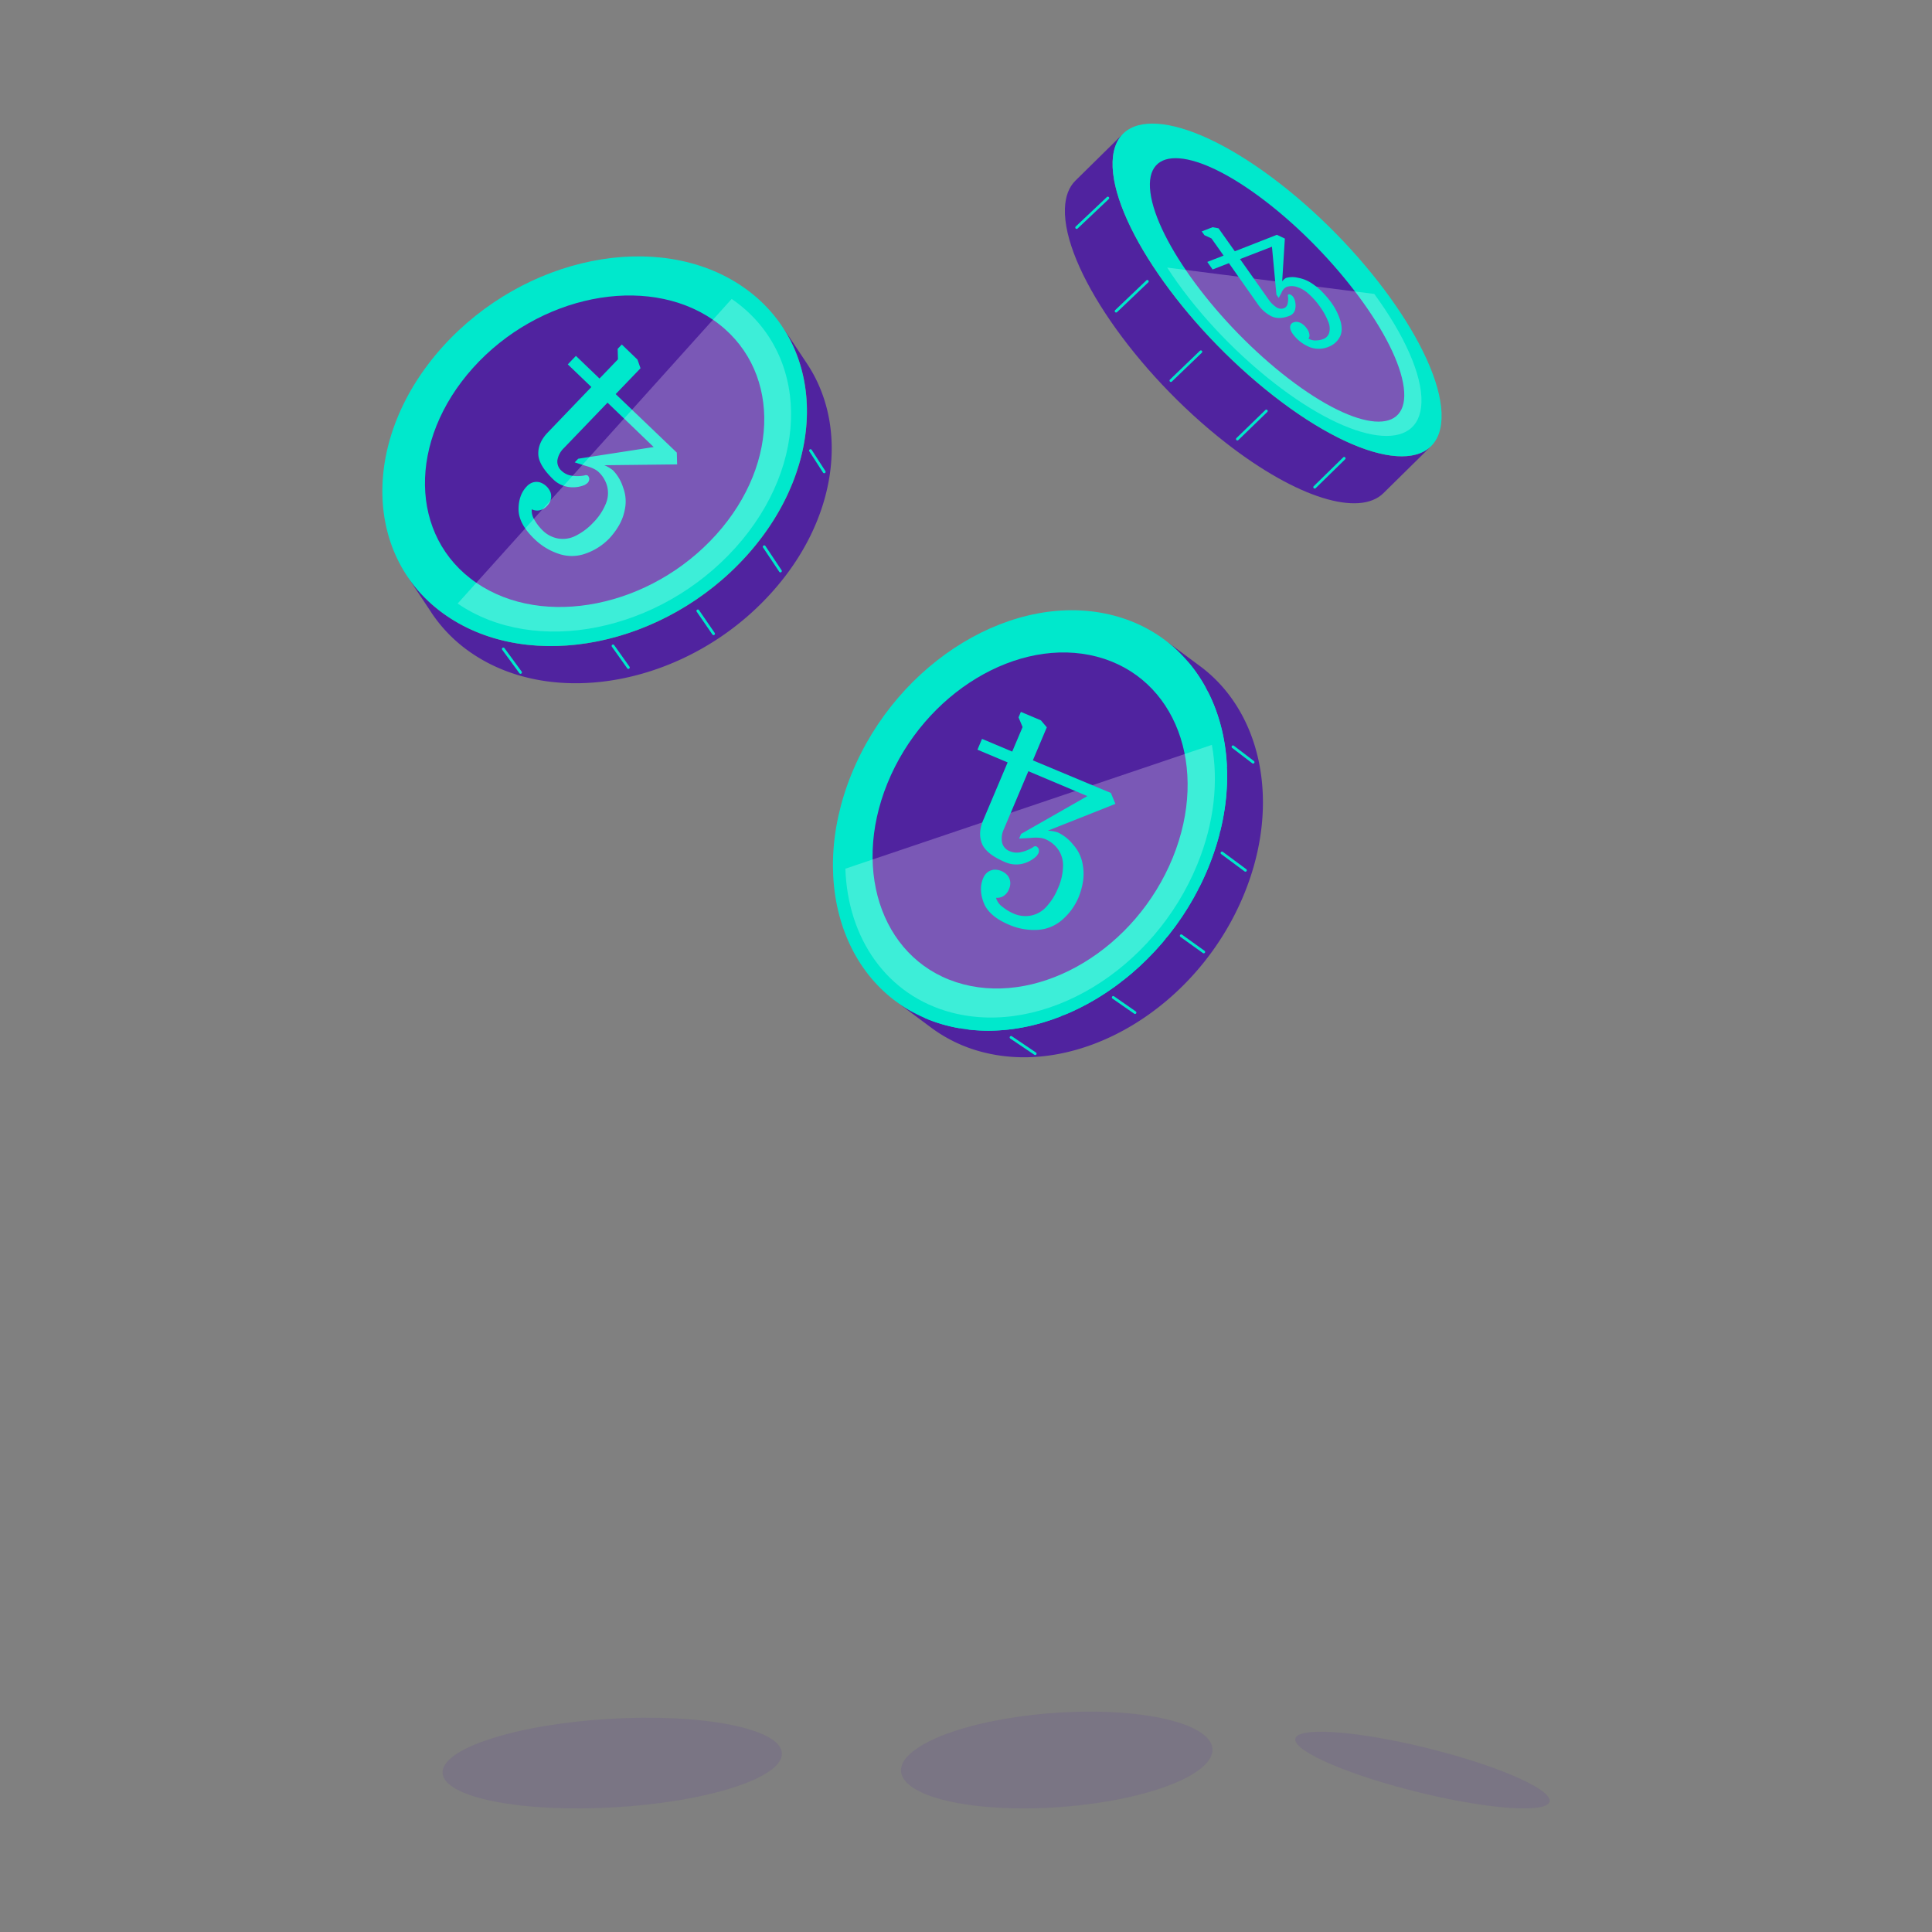 <svg xmlns="http://www.w3.org/2000/svg" xmlns:xlink="http://www.w3.org/1999/xlink" viewBox="0 0 1024 1024"><rect x="0" y="0" width="1024" height="1024" fill="#808080" stroke="none"/><defs><style>.cls-1{fill:#50239f;}.cls-2,.cls-7{fill:#00e8cc;}.cls-11,.cls-12,.cls-2{stroke:#50239f;}.cls-11,.cls-12,.cls-14,.cls-2,.cls-6{stroke-linecap:round;stroke-linejoin:round;}.cls-11,.cls-12,.cls-2,.cls-6{stroke-width:1.45px;}.cls-3{isolation:isolate;}.cls-4{mix-blend-mode:multiply;}.cls-5{clip-path:url(#clip-path);}.cls-11,.cls-14,.cls-6,.cls-8{fill:#fff;}.cls-14,.cls-6{stroke:#00e8cc;}.cls-8{fill-opacity:0.24;}.cls-9{opacity:0.12;}.cls-10{clip-path:url(#clip-path-2);}.cls-12{fill:none;}.cls-13{clip-path:url(#clip-path-3);}.cls-14{stroke-width:1.47px;}.cls-15{fill:#50229f;}.cls-16{clip-path:url(#clip-path-4);}</style><clipPath id="clip-path"><path class="cls-1" d="M758.49,236.51,733.23,261.4c-12.68,12.49-45.5,2.94-83.48-26.66C601.6,197.2,563.41,141.6,564.43,110.6c.21-6.57,2.17-11.49,5.56-14.85l25.28-24.89c-3.4,3.35-5.35,8.27-5.57,14.83-1,31,37.17,86.6,85.32,124.14C713,239.45,745.8,249,758.49,236.51Z"/></clipPath><clipPath id="clip-path-2"><path class="cls-2" d="M475.82,529.86c6,4.39,11.91,8.82,17.86,13.21l.93.7a77.21,77.21,0,0,0,26.57,12.57c51.69,13.42,113.13-23.82,137.25-83.18,19.45-47.88,8.67-95.53-23.35-119.22h0L616.29,340c32,23.69,42.8,71.36,23.35,119.22-24.11,59.36-85.56,96.6-137.25,83.18A76.68,76.68,0,0,1,475.82,529.86Z"/></clipPath><clipPath id="clip-path-3"><path class="cls-1" d="M474.8,530.73c6,4.45,12,8.93,18,13.38l.94.71a78.12,78.12,0,0,0,26.85,12.76c52.25,13.64,114.43-23.93,138.9-83.91,19.74-48.39,8.92-96.59-23.43-120.59h0q-9.5-7.05-19-14.09c32.34,24,43.17,72.22,23.44,120.59-24.47,60-86.66,97.56-138.91,83.91A77.58,77.58,0,0,1,474.8,530.73Z"/></clipPath><clipPath id="clip-path-4"><path class="cls-1" d="M215.76,305.3c4.16,6.22,8.3,12.48,12.45,18.7l.64,1a78.06,78.06,0,0,0,21,21.09c44.55,30.52,115.78,16.21,159.1-32,35-38.85,41.07-87.87,18.75-121.4h0c-4.36-6.57-8.74-13.11-13.09-19.68,22.31,33.53,16.19,82.57-18.75,121.41-43.32,48.17-114.56,62.48-159.1,32A77.5,77.5,0,0,1,215.76,305.3Z"/></clipPath></defs><title>tezos-coins</title><g class="cls-3"><g id="Layer_1" data-name="Layer 1"><g id="MUENZE"><g class="cls-4"><path class="cls-1" d="M758.49,236.51,733.23,261.4c-12.68,12.49-45.5,2.94-83.48-26.66C601.6,197.2,563.41,141.6,564.43,110.6c.21-6.57,2.17-11.49,5.56-14.85l25.28-24.89c-3.4,3.35-5.35,8.27-5.57,14.83-1,31,37.17,86.6,85.32,124.14C713,239.45,745.8,249,758.49,236.51Z"/><g class="cls-5"><line class="cls-6" x1="570.65" y1="120.6" x2="587.17" y2="104.97"/><line class="cls-6" x1="591.55" y1="164.92" x2="608.11" y2="149.12"/><line class="cls-6" x1="620.6" y1="201.72" x2="636.49" y2="186.43"/><line class="cls-6" x1="655.83" y1="232.73" x2="671.19" y2="217.83"/><line class="cls-6" x1="696.8" y1="258.23" x2="712.45" y2="242.91"/></g></g><path class="cls-7" d="M678.72,97.53c48.16,37.55,86.37,93.14,85.34,124.13s-40.91,25.73-89-11.83S588.67,116.7,589.7,85.69,630.59,60,678.72,97.53Z"/><path class="cls-1" d="M670.85,106.75c37.08,28.54,69.84,72.67,73.17,98.59s-24,23.8-61.12-4.73S613.06,128,609.73,102,633.77,78.22,670.85,106.75Z"/></g><path class="cls-8" d="M728.4,155.79c15.76,21.55,25.47,42.74,25,57.54-.9,27.22-35.9,22.58-78.13-10.38-22.74-17.73-43-40-56.63-61.12Z"/><g class="cls-9"><path class="cls-1" d="M747.89,924.51c37.09,8.31,69.84,21.16,73.18,28.71s-24,6.93-61.12-1.38-69.84-21.15-73.17-28.7S710.81,916.21,747.89,924.51Z"/></g><g id="MUENZE-2" data-name="MUENZE"><g id="MUENZE-3" data-name="MUENZE"><path class="cls-7" d="M475.82,529.86c6,4.39,11.91,8.82,17.86,13.21l.93.7a77.21,77.21,0,0,0,26.57,12.57c51.69,13.42,113.13-23.82,137.25-83.18,19.45-47.88,8.67-95.53-23.35-119.22h0L616.29,340c32,23.69,42.8,71.36,23.35,119.22-24.11,59.36-85.56,96.6-137.25,83.18A76.68,76.68,0,0,1,475.82,529.86Z"/><g class="cls-10"><line class="cls-11" x1="731.79" y1="416.45" x2="563.2" y2="323.35"/><line class="cls-11" x1="711.79" y1="441.24" x2="543.2" y2="348.15"/><line class="cls-11" x1="691.78" y1="466.04" x2="523.2" y2="372.94"/><line class="cls-11" x1="671.78" y1="490.83" x2="503.19" y2="397.74"/><line class="cls-11" x1="651.78" y1="515.63" x2="483.19" y2="422.53"/><line class="cls-11" x1="631.77" y1="540.43" x2="463.19" y2="447.32"/><line class="cls-11" x1="611.77" y1="565.22" x2="443.19" y2="472.12"/><line class="cls-11" x1="591.77" y1="590.02" x2="423.19" y2="496.91"/></g><path class="cls-12" d="M475.82,529.86c6,4.39,11.91,8.82,17.86,13.21l.93.7a77.21,77.21,0,0,0,26.57,12.57c51.69,13.42,113.13-23.82,137.25-83.18,19.45-47.88,8.67-95.53-23.35-119.22h0L616.29,340c32,23.69,42.8,71.36,23.35,119.22-24.11,59.36-85.56,96.6-137.25,83.18A76.68,76.68,0,0,1,475.82,529.86Z"/><path class="cls-7" d="M581,349.05c-41.31-10.74-90.41,19-109.69,66.47s-1.41,94.61,39.9,105.35,90.42-19,109.69-66.49S622.26,359.78,581,349.05Z"/><path class="cls-12" d="M581,349.05c-41.31-10.74-90.41,19-109.69,66.47s-1.41,94.61,39.9,105.35,90.42-19,109.69-66.49S622.26,359.78,581,349.05Z"/></g></g><g id="MUENZE-4" data-name="MUENZE"><g id="MUENZE-5" data-name="MUENZE"><path class="cls-1" d="M474.8,530.73c6,4.45,12,8.93,18,13.38l.94.71a78.12,78.12,0,0,0,26.85,12.76c52.25,13.64,114.43-23.93,138.9-83.91,19.74-48.39,8.92-96.59-23.43-120.59h0q-9.5-7.05-19-14.09c32.34,24,43.17,72.22,23.44,120.59-24.47,60-86.66,97.56-138.91,83.91A77.58,77.58,0,0,1,474.8,530.73Z"/><g class="cls-13"><line class="cls-14" x1="664.18" y1="403.97" x2="653.51" y2="395.82"/><line class="cls-14" x1="660.11" y1="461.28" x2="647.68" y2="452.08"/><line class="cls-14" x1="638.01" y1="504.55" x2="626.08" y2="495.98"/><line class="cls-14" x1="601.58" y1="536.69" x2="590.04" y2="528.66"/><line class="cls-14" x1="548.67" y1="558.46" x2="535.88" y2="549.84"/></g><path class="cls-7" d="M590.27,326.24c-52.24-13.66-114.43,23.91-138.9,83.89s-2,119.71,50.28,133.36,114.44-23.92,138.91-83.91S642.52,339.9,590.27,326.24Z"/><path class="cls-1" d="M581.38,348.05c-41.76-10.92-91.46,19.1-111,67.06s-1.57,95.66,40.19,106.58,91.45-19.12,111-67.07S623.13,359,581.38,348.05Z"/></g></g><path class="cls-8" d="M448.07,460.42c1.2,36.85,21.87,67.27,56.35,76.28,49,12.79,107.28-22.43,130.22-78.66,9-22,11.2-43.91,7.68-63.25Z"/><g id="MUENZE-6" data-name="MUENZE" class="cls-9"><g id="MUENZE-7" data-name="MUENZE"><path class="cls-15" d="M595,907.83c-41.31-3.12-90.41,5.54-109.69,19.36s-1.41,27.55,39.9,30.67,90.41-5.54,109.69-19.36S636.27,911,595,907.83Z"/></g></g><path class="cls-1" d="M215.76,305.3c4.16,6.22,8.3,12.48,12.45,18.7l.64,1a78.06,78.06,0,0,0,21,21.09c44.55,30.52,115.78,16.21,159.1-32,35-38.85,41.07-87.87,18.75-121.4h0c-4.36-6.57-8.74-13.11-13.09-19.68,22.31,33.53,16.19,82.57-18.75,121.41-43.32,48.17-114.56,62.48-159.1,32A77.5,77.5,0,0,1,215.76,305.3Z"/><g class="cls-16"><line class="cls-14" x1="436.85" y1="250.09" x2="429.58" y2="238.82"/><line class="cls-14" x1="413.64" y1="302.65" x2="405.05" y2="289.78"/><line class="cls-14" x1="378.2" y1="335.89" x2="369.87" y2="323.78"/><line class="cls-14" x1="333.05" y1="353.8" x2="324.91" y2="342.34"/><line class="cls-14" x1="275.89" y1="356.39" x2="266.77" y2="343.95"/></g><path class="cls-7" d="M393.61,151.94c-44.54-30.53-115.77-16.21-159.09,31.95s-42.35,112,2.19,142.5,115.78,16.21,159.1-32S438.15,182.47,393.61,151.94Z"/><path class="cls-1" d="M377.86,169.45c-35.6-24.4-92.53-13-127.16,25.54s-33.84,89.5,1.76,113.9S345,321.84,379.62,283.34,413.46,193.85,377.86,169.45Z"/><g class="cls-9"><path class="cls-1" d="M387.2,914.16c-35.6-7.1-92.53-3.77-127.17,7.44s-33.83,26.06,1.77,33.17,92.53,3.77,127.16-7.44S422.8,921.27,387.2,914.16Z"/></g><path class="cls-7" d="M331.23,269.76a20.67,20.67,0,0,0-1-11.45,22.85,22.85,0,0,0-5.29-9,19.08,19.08,0,0,0-4.6-2.73l38.56-.44-.18-6.26-32.4-31,13.17-13.7-1.61-4.58-8.3-8-2.2,2.28.16,5.56-9.79,10.19-12.5-12-4.31,4.49,12.5,12L290.3,229.25q-5.07,5.26-5,11.26t8,13.63a14.54,14.54,0,0,0,7.58,3.9A16.18,16.18,0,0,0,310,257a15.54,15.54,0,0,0,1.4-1,3.27,3.27,0,0,0,.94-2.23,3,3,0,0,0-.7-1.6,1.2,1.2,0,0,0-.79-.33,1.82,1.82,0,0,0-1,.14,20,20,0,0,1-6.68.16,9.67,9.67,0,0,1-5.46-2.54,6.48,6.48,0,0,1-2.25-5.88,11.7,11.7,0,0,1,3.39-6.21L322,213.42l24.47,23.52-40,6.19-1.86,1.93,5.79,1.85c3.27.89,5.61,2,7,3.39a15.89,15.89,0,0,1,4.43,7.54,14.6,14.6,0,0,1-.82,9.35,30.59,30.59,0,0,1-6.67,9.89,32.62,32.62,0,0,1-9.19,6.88,14.86,14.86,0,0,1-9.38,1.45,15.6,15.6,0,0,1-8.08-4.2,25.49,25.49,0,0,1-4.32-5.51,8.89,8.89,0,0,1-1.51-5.76,6.28,6.28,0,0,0,3.93.57,7.35,7.35,0,0,0,4.15-2.36,7.49,7.49,0,0,0,2-3.45,6.72,6.72,0,0,0-.09-3.56,9.1,9.1,0,0,0-5.72-5.49,6.72,6.72,0,0,0-3.56,0,7.48,7.48,0,0,0-3.37,2.16c-2.92,3-4.37,7.12-4.35,12.21s2.84,10.33,8.44,15.7h0a33.38,33.38,0,0,0,12.9,7.83,21.47,21.47,0,0,0,14.24-.16A32.07,32.07,0,0,0,323,285.32a38.6,38.6,0,0,0,4.73-6.27A26.77,26.77,0,0,0,331.23,269.76Z"/><path class="cls-8" d="M242.56,319.89c41.22,28.24,107.15,15,147.24-29.58s39.18-103.61-2-131.87Z"/><path class="cls-7" d="M573.82,458a20.64,20.64,0,0,0-5.05-10.33,22.66,22.66,0,0,0-8.16-6.48,18.78,18.78,0,0,0-5.26-.9l35.84-14.22-2.4-5.78L547.44,403l7.39-17.51-3.14-3.7-10.61-4.48-1.23,2.91,2.14,5.14-5.5,13-16-6.74-2.42,5.73,16,6.74-13,30.74q-2.85,6.74-.62,12.3T532.86,457a14.57,14.57,0,0,0,8.47.94,16.24,16.24,0,0,0,8.11-4.25,17.2,17.2,0,0,0,.95-1.45,3.31,3.31,0,0,0,.08-2.42,3,3,0,0,0-1.23-1.24,1.24,1.24,0,0,0-.85,0,1.91,1.91,0,0,0-.89.49,19.78,19.78,0,0,1-6.18,2.54,9.57,9.57,0,0,1-6-.41,6.48,6.48,0,0,1-4.21-4.69,11.61,11.61,0,0,1,.94-7l13-30.75,31.27,13.19L541.2,442l-1.05,2.47,6.07-.35c3.37-.34,6-.12,7.79.65a15.81,15.81,0,0,1,6.83,5.46,14.5,14.5,0,0,1,2.58,9,30.06,30.06,0,0,1-2.69,11.62,32.3,32.3,0,0,1-6.11,9.71,14.8,14.8,0,0,1-8.24,4.72,15.65,15.65,0,0,1-9-1,25.35,25.35,0,0,1-6-3.6,8.77,8.77,0,0,1-3.47-4.83,6.37,6.37,0,0,0,3.87-.88,7.33,7.33,0,0,0,3-3.69,7.43,7.43,0,0,0,.65-3.94,6.71,6.71,0,0,0-1.36-3.29,9,9,0,0,0-7.3-3.08,6.75,6.75,0,0,0-3.31,1.31,7.59,7.59,0,0,0-2.37,3.23q-2.48,5.84.31,13t13.49,11.65h0a33.24,33.24,0,0,0,14.85,2.7A21.5,21.5,0,0,0,563,487.51a32.11,32.11,0,0,0,8.72-12.05,38.11,38.11,0,0,0,2.17-7.55A26.71,26.71,0,0,0,573.82,458Z"/><path class="cls-7" d="M695.6,150.4a19.21,19.21,0,0,0-7.74-3.18,12.08,12.08,0,0,0-6.28.13,6.08,6.08,0,0,0-2,1.79L681,126.45l-4.22-2-22.3,8.74L645.84,121l-3.16-.57-5.74,2.22,1.44,2,3.74,1.74,6.42,9.08-8.65,3.35,2.82,4,8.64-3.35L666.5,161a19.49,19.49,0,0,0,7.36,6.62q4,1.93,9.53-.2a4.86,4.86,0,0,0,3-3.15,9.44,9.44,0,0,0-.31-5.66c-.19-.39-.39-.78-.62-1.16a4,4,0,0,0-1.45-1.28,1.79,1.79,0,0,0-1.11-.12.42.42,0,0,0-.26.35,1.08,1.08,0,0,0,0,.63,10.33,10.33,0,0,1-.19,4,3.24,3.24,0,0,1-2,2.36,4.4,4.4,0,0,1-4.06-.62,14.92,14.92,0,0,1-4-4l-15.15-21.46,16.92-6.55,2.37,25.41,1.22,1.72,1.5-2.78a5.4,5.4,0,0,1,2.6-3,8.6,8.6,0,0,1,5.27-.1,15.88,15.88,0,0,1,6.26,3.56,38.7,38.7,0,0,1,6.35,7.16,34.4,34.4,0,0,1,4.21,7.65,9,9,0,0,1,.56,6,5.15,5.15,0,0,1-3.19,3.34,11.53,11.53,0,0,1-3.9.71,6.79,6.79,0,0,1-3.94-1,2.57,2.57,0,0,0,.55-2.11,6.8,6.8,0,0,0-1.39-3.2,9.74,9.74,0,0,0-2.23-2.32,6.76,6.76,0,0,0-2.4-1.12,4,4,0,0,0-2.39.18,2.6,2.6,0,0,0-1.56,1.35,3.41,3.41,0,0,0-.14,2.1,7.67,7.67,0,0,0,1.31,2.69,20.54,20.54,0,0,0,8,6.56,13.18,13.18,0,0,0,10.94.25h0a11,11,0,0,0,5.85-5c1.26-2.19,1.45-5.15.53-8.39a32.49,32.49,0,0,0-4.91-10,46.79,46.79,0,0,0-4-4.83A33.42,33.42,0,0,0,695.6,150.4Z"/></g></g></svg>